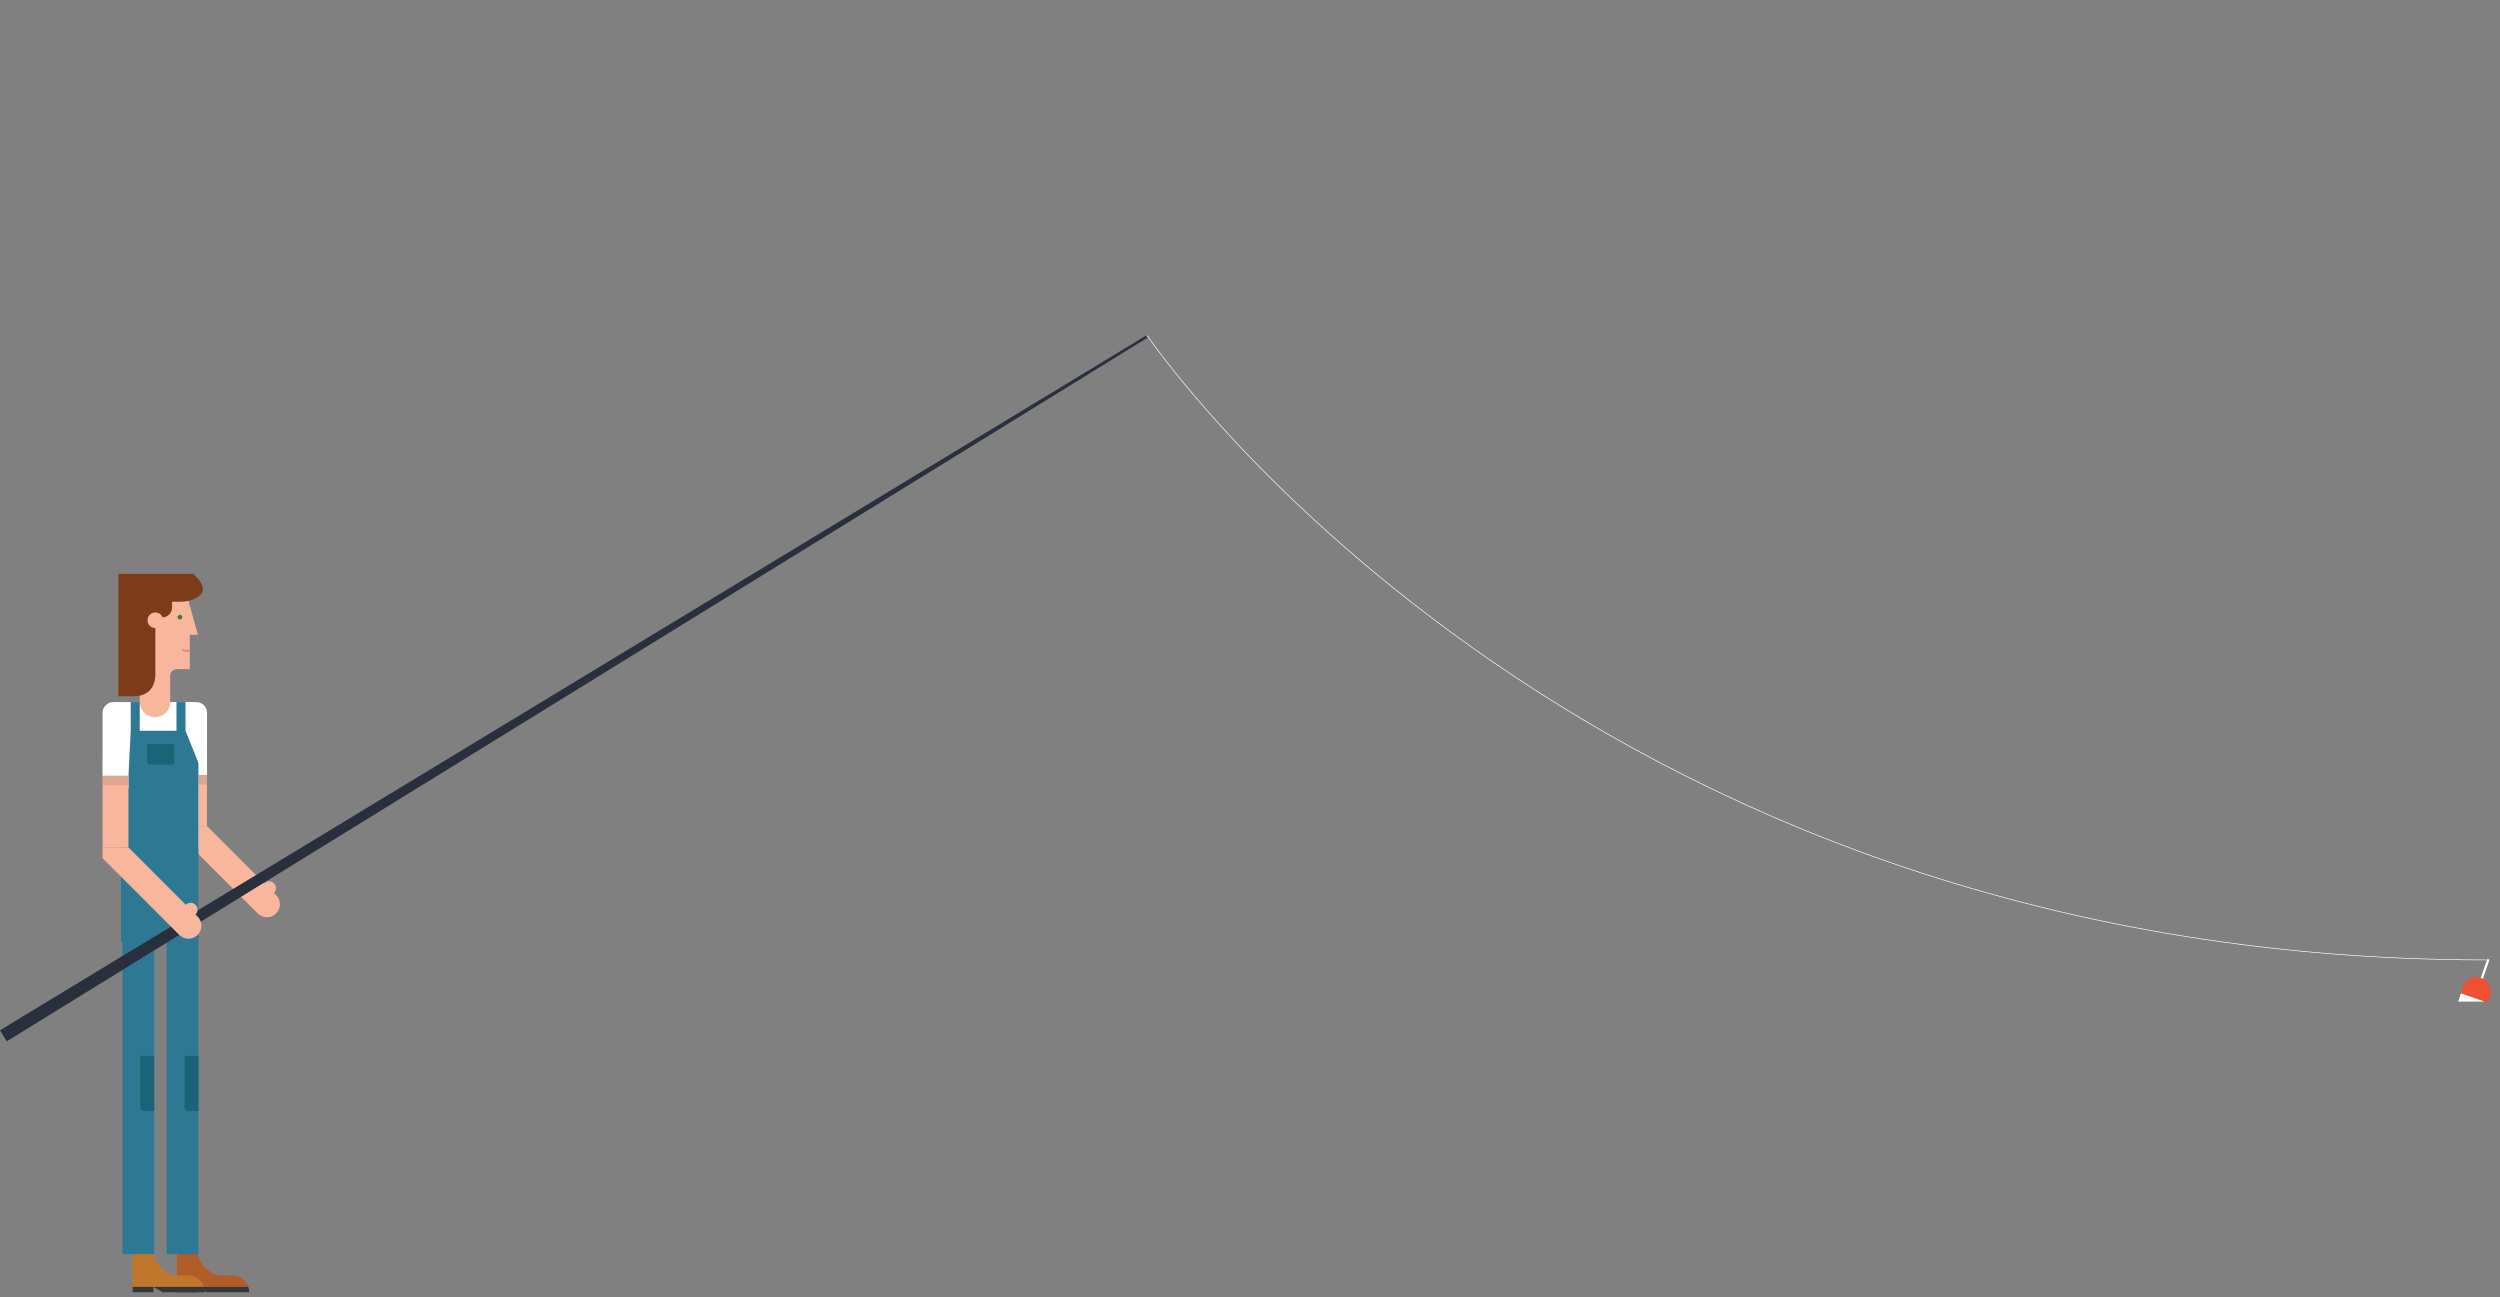 <?xml version="1.0" encoding="utf-8"?>
<!-- Generator: Adobe Illustrator 16.0.0, SVG Export Plug-In . SVG Version: 6.00 Build 0)  -->
<!DOCTYPE svg PUBLIC "-//W3C//DTD SVG 1.1//EN" "http://www.w3.org/Graphics/SVG/1.1/DTD/svg11.dtd">
<svg version="1.1" id="Layer_1" xmlns="http://www.w3.org/2000/svg" xmlns:xlink="http://www.w3.org/1999/xlink" x="0px" y="0px"
	 width="584.562px" height="303.371px" viewBox="0 0 584.562 303.371" enable-background="new 0 0 584.562 303.371"
	 xml:space="preserve">
<rect x="0" y="0" width="584.562" height="303.371" fill="#808080" stroke="none"/>
<g>
	<g>
		<rect x="42.327" y="176.365" fill="#F8B69C" width="6.062" height="16.827"/>
		<path fill="#F8B69C" d="M64.563,209.296c-0.03-0.03-0.064-0.049-0.095-0.08l0.005-0.004l-0.403-0.401l0.004-0.004
			c0.626-0.627,0.625-1.642,0.001-2.265c-0.626-0.627-1.641-0.629-2.268,0l-0.001,0.002l-0.206-0.205l-3.326-3.325l-9.815-9.819
			h-0.07l-6.062-0.002v2.448l6.062,6.062l5.599,5.6l3.326,3.324l2.873,2.875l0.01-0.01c0.028,0.03,0.048,0.067,0.077,0.096
			c1.187,1.186,3.107,1.186,4.292,0C65.75,212.402,65.75,210.484,64.563,209.296z"/>
	</g>
	<g>
		<g>
			<path fill="#F8B69C" d="M43.127,137.157l3.162,11.278h-1.91v8.02h-3.108c0,0-1.481,0.187-1.481,1.483c0,0.558,0,5.146,0,7.371
				v2.599h-7.111v-1.67v-29.314h10.263L43.127,137.157z"/>
			<circle fill="#477838" cx="42.069" cy="144.302" r="0.545"/>
			<path fill="#F28A82" d="M43.197,151.896c-0.078,0-0.144-0.062-0.144-0.143h-0.557c0,0.386,0.314,0.7,0.7,0.7h1.192v-0.558
				L43.197,151.896L43.197,151.896z"/>
			<path fill="#7C3C1A" d="M27.684,134.188v28.618c0,0,1.792,0,3.561,0c5.366,0,5.08-5.078,5.08-5.078v-10.863
				c-1.01-0.002-1.828-0.821-1.828-1.833c0-1.009,0.819-1.832,1.83-1.832c0.803,0,1.477,0.521,1.726,1.239l0.024-0.076
				c1.171-0.088,2.096-1.028,2.15-2.208h0.012v-1.459c0.522,0,1.175,0,1.997,0c1.822,0,3.229-0.55,4.311-1.326
				c2.646-1.901-1.37-5.182-1.37-5.182H27.684z"/>
		</g>
	</g>
	<g>
		<path fill="#B25C27" d="M54.311,298.212h-3.134c-1.384-0.34-2.601-1.104-3.507-2.145c-0.683-0.787-1.189-1.729-1.454-2.771v-6.104
			l-0.157-0.033h-4.694v7.713v2.582v0.83v0.828v1.791h16.692C57.531,299.337,56.054,298.212,54.311,298.212z"/>
		<path fill="#34383A" d="M41.365,302.164h4.851v-0.471v-0.785l2.153,1.256h9.894c0-0.44-0.074-0.863-0.206-1.26H41.365v0.789
			V302.164z"/>
	</g>
	<g>
		<path fill="#C0772A" d="M43.968,298.212h-3.133c-1.384-0.34-2.602-1.104-3.507-2.145c-0.683-0.787-1.189-1.729-1.456-2.771v-6.104
			l-0.157-0.033h-4.694v7.713v2.582v0.83v0.828v1.791h16.692C47.188,299.337,45.709,298.212,43.968,298.212z"/>
		<path fill="#34383A" d="M31.021,302.164h4.852v-0.471v-0.785l2.155,1.256h9.894c0-0.44-0.074-0.863-0.208-1.26H31.021v0.789
			V302.164z"/>
	</g>
	<rect x="42.327" y="181.177" opacity="0.4" fill="#B78D7E" enable-background="new    " width="6.062" height="2.277"/>
	<g>
		<rect x="28.618" y="215.057" fill="#2D7994" width="7.443" height="78.188"/>
		<path fill="#1B6478" d="M32.805,246.887v8.364v2.394v1.291c0,0.476,0.385,0.86,0.859,0.86h2.396v-12.91L32.805,246.887
			L32.805,246.887z"/>
	</g>
	<g>
		<rect x="38.961" y="215.057" fill="#2D7994" width="7.441" height="78.188"/>
		<path fill="#1B6478" d="M43.146,246.887v8.364v2.394v1.291c0,0.476,0.387,0.86,0.862,0.86h2.395v-12.91L43.146,246.887
			L43.146,246.887z"/>
	</g>
	<path fill="#FFFFFF" d="M45.899,164.164h-4.125h-1.976h-0.003c0,1.961-1.592,3.551-3.556,3.551c-1.964,0-3.557-1.59-3.557-3.551
		H32.6h-4.308H26.5c-1.389,0-2.516,1.123-2.516,2.514l-0.011,14.812h4.316v6.516h9.666v-6.516h3.817v-0.312h5.665h0.973v-8.323
		v-2.705v-3.472C48.412,165.287,47.287,164.164,45.899,164.164z"/>
	<rect x="32.875" y="177.636" fill="#FFFFFF" width="13.528" height="20.742"/>
	<rect x="37.957" y="168.873" fill="#FFFFFF" width="1.856" height="20.604"/>
	<path fill="#2D7994" d="M46.4,178.869c0-0.506-0.141-0.974-0.369-1.387l0.003-0.021l-2.656-6.574v-6.723h-2.111v6.723h-8.588
		v-6.723H30.57v6.723l-0.533,10.584v2.775l-1.746,3.76v32.164H46.4v-33.811v-2.113V178.869L46.4,178.869L46.4,178.869z"/>
	<path fill="#1B6478" d="M34.362,173.966v1.759v1.603v0.862c0,0.317,0.259,0.575,0.578,0.575h5.254c0.318,0,0.575-0.258,0.575-0.575
		v-0.862v-1.603v-1.759H34.362z"/>
	<g>
		
			<rect x="580.568" y="223.955" transform="matrix(-0.945 -0.326 0.326 -0.945 1055.926 630.523)" fill="#FFFFFF" width="0.527" height="5.537"/>
		<polygon fill="#292F3D" points="1.581,243.486 0,240.898 267.951,78.478 268.268,78.993 		"/>
		<path fill="none" stroke="#FFFFFF" stroke-width="0.152" stroke-miterlimit="10" d="M268.268,78.488
			c0,0,98.436,145.965,313.121,145.965"/>
		<path fill="#F04F33" d="M581.764,234.197l0.438-1.26c0.606-1.744-0.314-3.646-2.058-4.252c-1.742-0.605-3.645,0.314-4.25,2.059
			l-0.534,1.535l5.516,1.918H581.764z"/>
		<path fill="#FFFFFF" d="M575.436,232.279l-0.534,1.535c-0.043,0.125-0.076,0.254-0.104,0.383h6.154L575.436,232.279z"/>
	</g>
	<g>
		<rect x="23.975" y="181.382" fill="#F8B69C" width="6.062" height="16.83"/>
		<path fill="#F8B69C" d="M46.21,214.314c-0.028-0.029-0.063-0.049-0.094-0.078l0.004-0.006l-0.403-0.404l0.004-0.002
			c0.627-0.625,0.626-1.641,0.002-2.266c-0.626-0.625-1.64-0.627-2.268,0l-0.001,0.006l-0.206-0.207l-3.326-3.326l-9.816-9.82
			h-0.069h-6.062v2.445l6.062,6.062l5.599,5.6l3.326,3.326l2.872,2.873l0.011-0.008c0.028,0.029,0.048,0.064,0.076,0.094
			c1.188,1.186,3.107,1.186,4.292,0C47.397,217.419,47.397,215.5,46.21,214.314z"/>
	</g>
	<rect x="23.975" y="181.382" opacity="0.4" fill="#B78D7E" enable-background="new    " width="6.096" height="2.205"/>
</g>
</svg>
